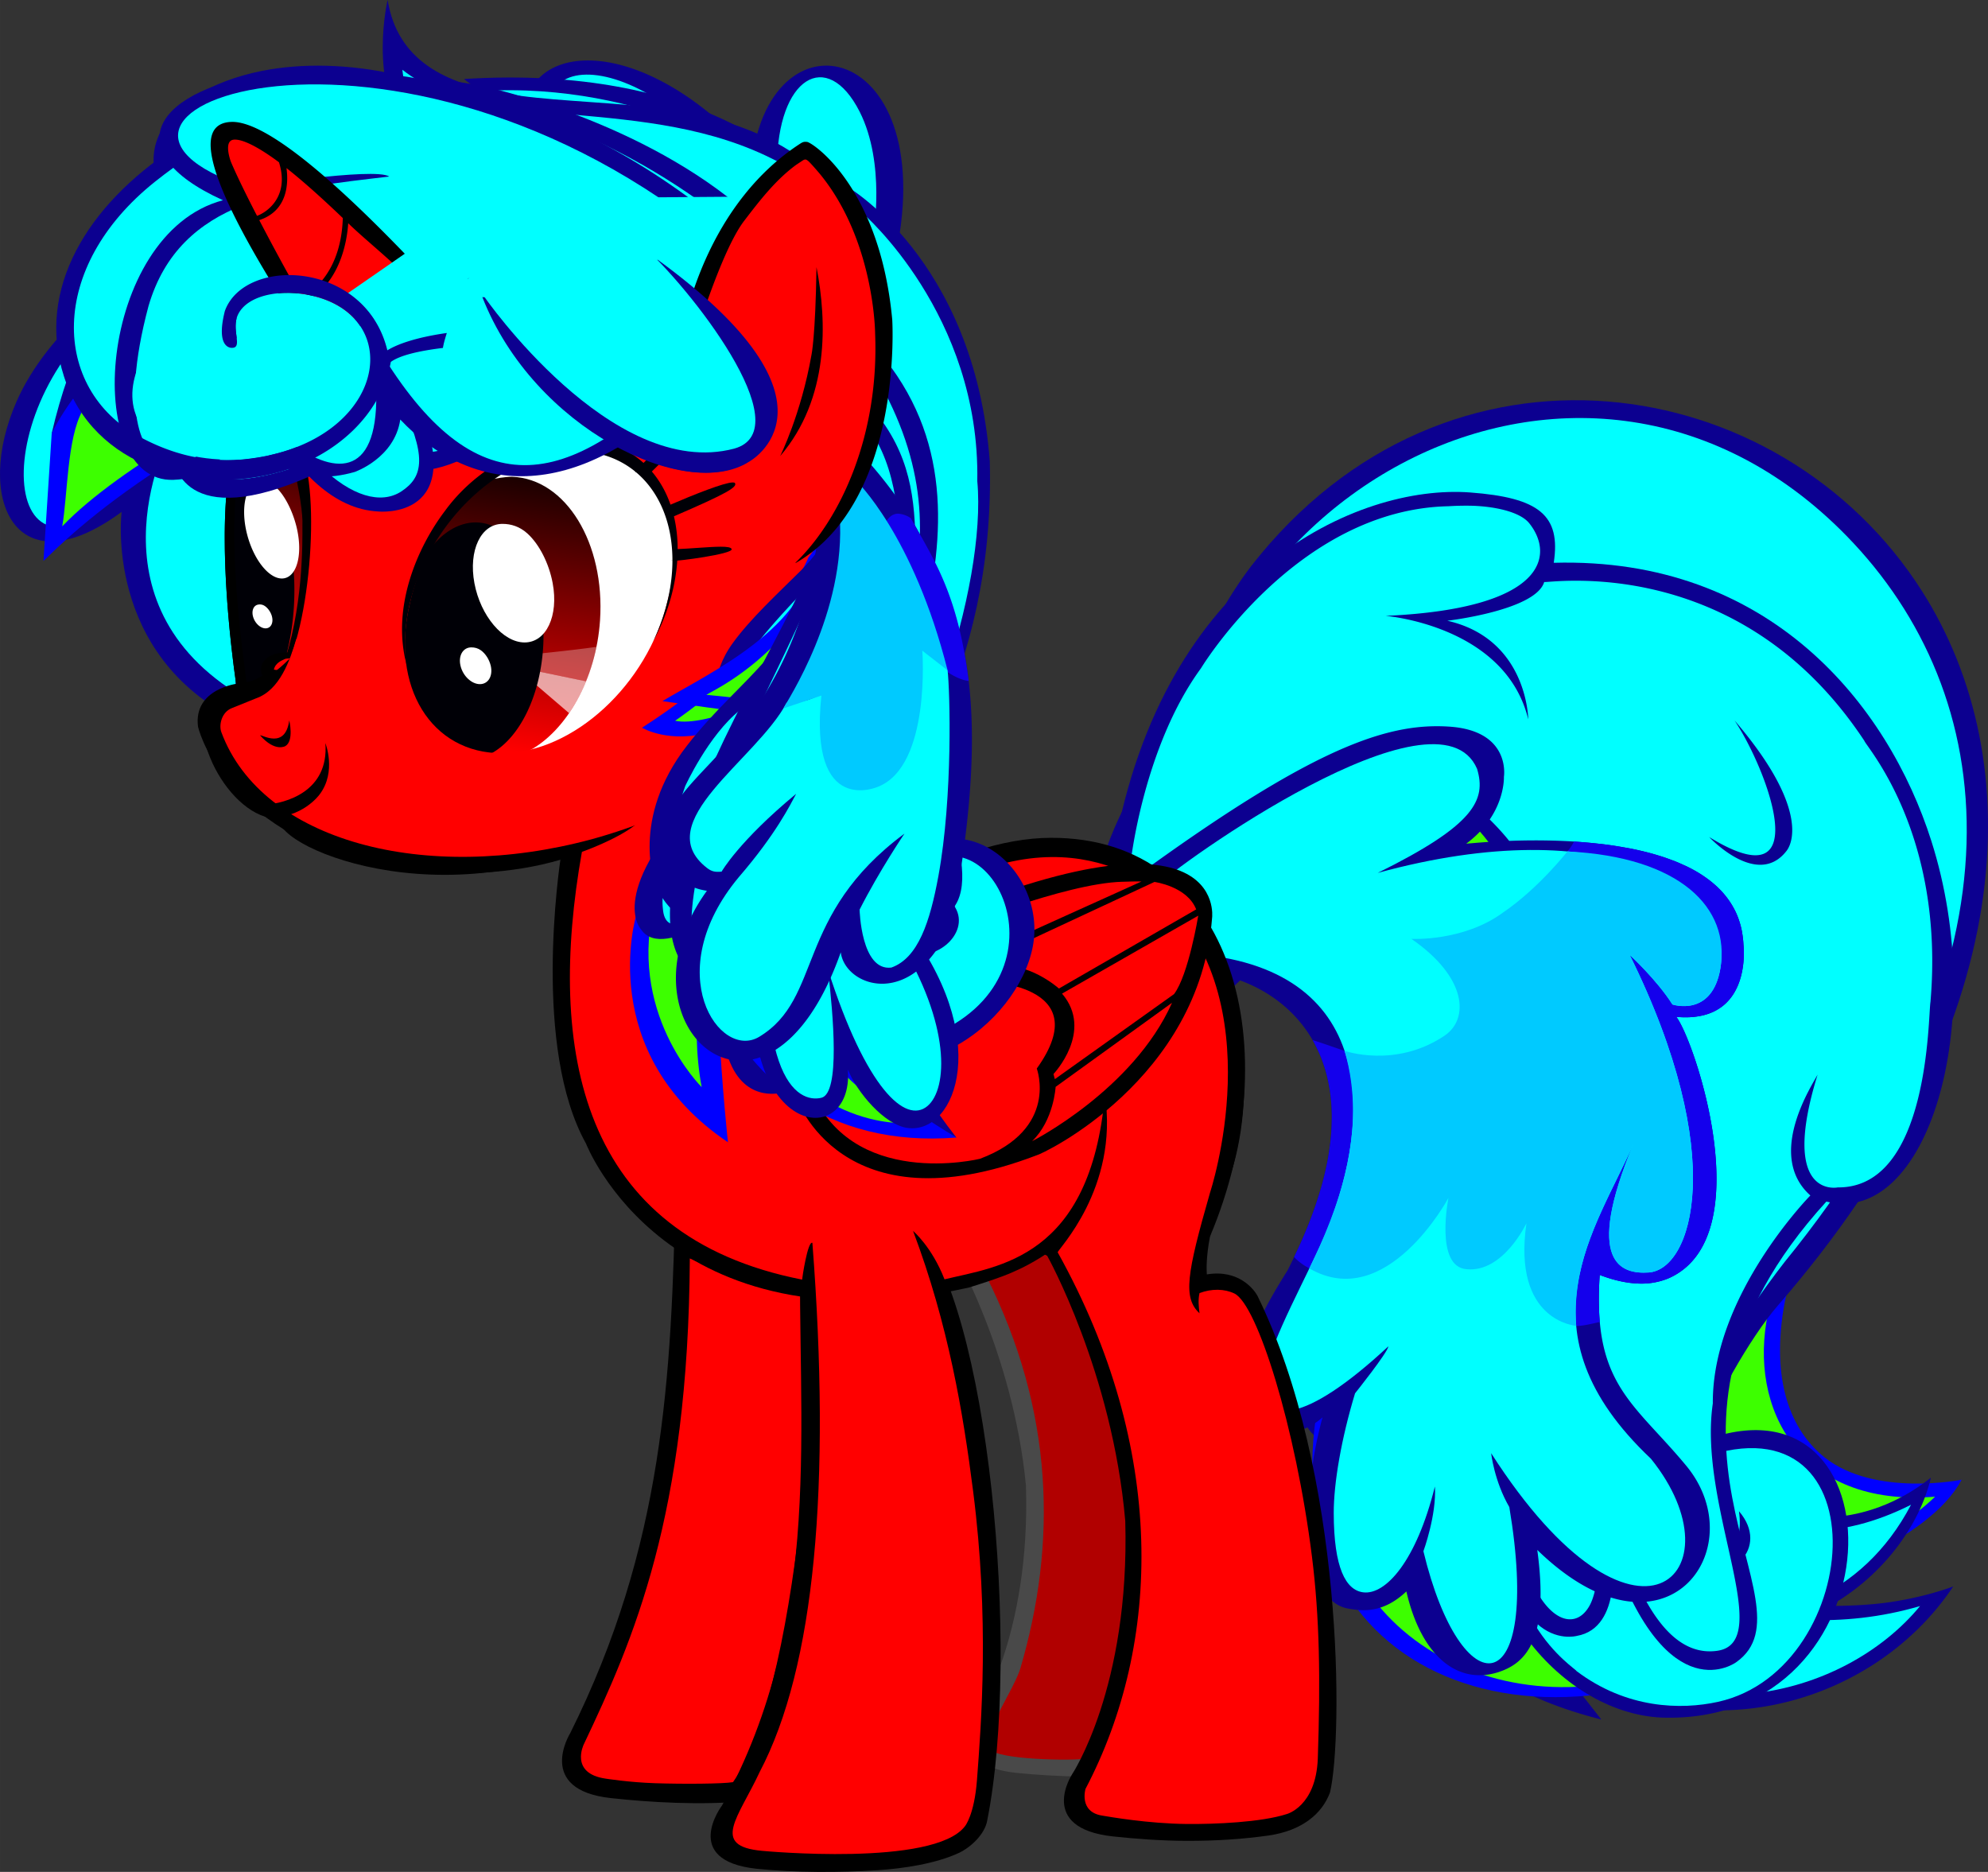<svg xmlns="http://www.w3.org/2000/svg" xmlns:xlink="http://www.w3.org/1999/xlink" xml:space="preserve" id="svg1" width="821.524" height="773.507" version="1.1" viewBox="0 0 217.361 204.657">
  <rect x="0" y="0" width="217.361" height="204.657" fill="#333333" stroke="none"/>
  <defs id="defs1">
    <linearGradient id="linearGradient27">
      <stop id="stop27" offset="0" stop-color="#ff0000" stop-opacity="1"/>
      <stop id="stop28" offset="1" stop-color="#000000" stop-opacity="1"/>
    </linearGradient>
    <linearGradient id="linearGradient24">
      <stop id="stop24" offset="0" stop-color="#ff0000" stop-opacity="1"/>
      <stop id="stop25" offset="1" stop-color="#000000" stop-opacity="1"/>
    </linearGradient>
    <linearGradient xlink:href="#linearGradient24" id="linearGradient25" x1="53.251" x2="58.121" y1="78.953" y2="46.079" gradientTransform="matrix(1 0 0 1 .455 2.892)" gradientUnits="userSpaceOnUse"/>
    <linearGradient xlink:href="#linearGradient27" id="linearGradient28" x1="27.503" x2="37.619" y1="71.1" y2="41.4" gradientTransform="matrix(1.067 0 0 1 -1.303 2.772)" gradientUnits="userSpaceOnUse"/>
  </defs>
  <path id="mane1-tail-upper-outline" fill="#0c0090" fill-opacity="1" stroke-width=".087" d="m128.5 98.906.4 2.116a73.392 73.392 0 0 0-2.27 2.898l8.347 3.861s5.48-5.979 12.705-3.612c29.703 16.267-20.823 71.606 27.402 83.829l-5.884-7.513c15.27 11.831 35.434 6.374 44.359-7.04 0 0-2.804 1.11-6.888 1.716-3.147.466-7.067.499-10.973.312-3.444-.165-6.904-.836-9.823-2.252 0 0 4.963-71.786-10.132-85.336 15.594 5.939 27.2 19.865 29.57 22.865.293.372.445.576.445.576-4.348-56.11-66.703-60.13-77.257-12.42zm33.286-13.718a36.05 36.05 0 0 1 6.93.675c-1.561.303-3.254 1.03-5.091 2.239 0 0-3.544-2.12-9.203-2.076a33.577 33.577 0 0 1 7.364-.838z" display="inline" style="-inkscape-stroke:none"/>
  <path id="mane1-tail-upper-fill" fill="#00ffff" fill-opacity="1" stroke-width=".087" d="M130.102 98.82c.809-.802.897-.085 1.188.245-.7.904-1.388 1.843-2.043 2.864l4.858 4.172s5.48-5.48 13.079-3.8c33.279 13.434-13.706 67.885 22.684 82.337 0 0-7.715-10.98-7.84-14.343 0 0 1.169 2.62 5.39 6.427 15.588 14.047 34.274 8.873 42.515-1.13-17.264 5.073-33.149-3.74-33.588-6.655 0 0 9.202-75.479-.39-80.586 0 0-6.524-2.432-15.126-2.601 10.937-.992 20.532 2.512 27.828 6.904 8.456 5.69 15.062 13.676 15.062 13.676-10.298-55.242-66.8-46.83-73.617-7.51z" display="inline" style="-inkscape-stroke:none"/>
  <path id="mane1-tail-lower-outline" fill="#0000ff" fill-opacity="1" stroke-width=".087" d="M130.305 105.075s-.512 3.023 1.773.187C142.3 92.57 151.31 87.06 160.545 89.245c13.27 4.195 19.367 17.82 18.592 30.564-2.315 22.457-19.055 59.924 16.588 53.42 1.703-.204 15.138-4.602 18.75-11.452 0 0-9.498 1.933-14.995-2.45-3.264-2.602-5.873-7.627-4.471-16.24.974-6.356 8.467-22.76-.11-41.45-1.882-4.105-5.477-8.707-9.734-11.61-1.931-2.272-33.197-24.046-54.86 15.048z" display="inline" style="-inkscape-stroke:none"/>
  <path id="mane1-tail-lower-fill" fill="#3dff00" fill-opacity="1" stroke-width=".087" d="M139.878 94.502c17.88-13.74 29.655-2.091 29.655-2.091.53.528 11.388 8.565 11.3 26.532.498 7.967-6.138 25.818-5.939 38.773.358 23.46 27.789 14.594 36.683 5.916-14.724 1.202-20.499-9.586-18.26-20.108 2.48-11.652 5.8-20.569 2.843-31.785-3.633-16.194-16.907-30.709-38.05-28.157 0 0-11.186 1.233-18.232 10.92z" display="inline" style="-inkscape-stroke:none"/>
  <path id="mane2-tail-outline" fill="#0c0090" fill-opacity="1" stroke-width=".087" d="M120.854 92.83s12.883-14.7 33.68-10.493c22.319 5.866 29.73 33.666 22.543 35.72 0 0 6.663 6.92 7.455 21.628 0 0 .088 8.895-8.28 10.305 1.85 1.145 3.356 27.19-7.783 29.538 0 0-6.395 1.757-8.954-6.665 0 0-2.86 1.965-4.664 1.128 0 0-6.165-1.146-5.064-15.854 0 0-6.826 1.673-7.707-4.58-2.825-9.912 15.67-22.858 6.128-42.497 0 0-6.342-13.218-18.027-10.316" display="inline" style="-inkscape-stroke:none"/>
  <path id="mane2-tail-fill" fill="#00ffff" fill-opacity="1" stroke-width=".087" d="M147.14 83.525c-4.108-.093-6.94.625-6.994.653-8.844 1.994-16.566 9.218-17.625 9.903l3.177 5.618c19.625-6.56 32.947 16.06 25.075 34.245-.407 1.387-5.302 11.687-5.302 11.687-4.051 13.3 4.536 10.48 4.536 10.48 2.606-23.108 18.802-13.827 2.334.838-.204.217-1.666 19.953 7.002 14.267-.528-1.32-.53-6.738-.53-6.738.31-13.916 4.713-13.21 4.713-13.21 6.46.511 2.083 18.97-1.777 20.092.062 2.802 3.807 5.986 3.9 6.05 6.54 3.673 8.563-10.495 8.563-10.495 1.65-6.228-.093-16.815-.093-16.815-4.65-.21-9.224-10.013-3.11-10.145 3.413.066 5.072 8.183 5.072 8.183 7.442-.717 5.73-11.709 5.73-11.709.249-6.228-6.664-17.313-6.664-17.313-5.025 4.07-16.407-6.149-10.588-9.093 4.765-1.837 11.553 6.82 11.553 6.82 3.466-4.547-.355-13.313-4.336-19.268-2.673-3.997-5.66-6.485-5.66-6.485-6.305-5.99-13.695-7.448-18.976-7.566zm18.889 28.091a1.14 1.14 0 0 0-.692.183c-.037 1.052 2.554 7.597 8.75 6.32 0-.45-5.497-6.436-8.058-6.502zm4.28 29.919s.902 5.109 3.038 6.056c0 0-1.8-5.425-3.038-6.056zm-13.846 3.24c-3.768 3.27-3.706 8.938-3.706 8.938 5.855-6.166 3.706-8.938 3.706-8.938zm6.904 8.923c-1.025.08-2.604 5.18-1.844 15.603.088-.264 3.148-3.37 2.62-13.41-.06-1.487-.375-2.224-.776-2.193z" display="inline" opacity="1" style="mix-blend-mode:normal;-inkscape-stroke:none"/>
  <path id="mane3-tail-upper-outline" fill="#0c0090" fill-opacity="1" stroke-width=".087" d="M120.847 93.174s4.583-15.435 21.234-26.005c43.45-24.772 81.456 18.027 61.498 57.003-5.145 11.973-27.354 35.426-7.616 41.413 0 0 7.483 2.051 15.154-4.03-2.345 10.112-16.202 23.916-40.13 14.125 0 0-40.74-14.312-7.672-51.168-4.116-35.921-13.844-62.02-38.446-26.754" display="inline" style="-inkscape-stroke:none"/>
  <path id="mane6-outline" fill="#0c0090" fill-opacity="1" stroke-width=".087" d="m28.499 41.47-2.4 37.35C11.293 71.595 13.3 55.965 13.3 55.965 1.716 64.516-2.888 54.58 1.831 43.846c3.215-7.313 11.911-15.296 21.164-16.877-11.545-8.892-5.417-17.006 5.646-19.217 8.785-1.755 20.779.52 28.814 6.878-1.804-10.007 11.84-12.147 24.854 2.292 2.59-17.014 22.164-11.444 14.806 14.277l-9.871 13.044z" display="inline" style="-inkscape-stroke:none"/>
  <path id="mane6-fill" fill="#00ffff" fill-opacity="1" stroke-width=".265" d="M95.489 25.613s1.37-7.727-1.496-13.398c-3.57-7.038-9.016-3.744-9.036 5.982l-2.68 3.24C70.937 4.452 54.182 4.142 61.898 18.323c-10.112-4.962-17.84-8.444-23.88-8.906C21.358 8.14 12.29 16.79 26.75 26.112c2.493 0 7.603.311 10.844 1.496 0 0-19.257-.998-28.106 8.6-12.098 12.77-7.796 34.276 9.165 11.238 0 0-9.495 17.684 7.074 28.26l1.351-37.857 17.157-2.772 30.142 5.993z" display="inline"/>
  <path id="mane3-tail-upper-fill" fill="#00ffff" fill-opacity="1" stroke-width=".087" d="M121.515 94.954c12.123-36.836 63.94-46.889 80.974-11.558 9.395 18.782 3.545 35.337-6.301 50.344-1.31 2.9-6.17 9.047-8.695 15.688-5.416 13.025 5.724 23 21.453 15.088-10.74 20.487-38.952 11.907-44.708 5.462-19.543-13.97 2.902-46.631.833-66.223-1.546-14.64-13.2-20.589-39.641-6.09" display="inline" style="-inkscape-stroke:none"/>
  <path id="mane3-tail-lower-outline" fill="#0000ff" fill-opacity="1" stroke-width=".087" d="M187.857 181.565s-22.16-1.786-26.326-19.25c-5.118-15.156 15.456-40.775 12.01-67.811-1.697-19.163-32.33-38.705-56.745 9.429l1.367 1.604s9.528-8.717 19.87-11.565c4.459-1.228 8.238-1.72 12.202.053 15.793 7.508.243 36.608-2.926 48.844-13.894 33.713 12.444 51.055 40.548 38.696z" display="inline" style="-inkscape-stroke:none"/>
  <path id="mane3-tail-lower-fill" fill="#3dff00" fill-opacity="1" stroke-width=".087" d="M122.05 96.721c8.108-13.424 23.04-26.93 38.387-18.805 9.165 5.046 11.311 13.086 11.75 23.36-1.745 32.897-28.216 59.91.015 76.293 2.869 1.665 6.303 3.22 10.384 4.66-19.553 7.617-40.815-4.987-36.53-27.362 3.774-20.226 17.378-42.98 11.977-55.203-.45-1.145-8.152-19.082-39.952 3.704" display="inline" style="-inkscape-stroke:none"/>
  <path id="mane4-tail-outline" fill="#0c0090" fill-opacity="1" stroke-width=".087" d="M125.27 96.044s.793-19.976 11.51-34.131c21.435-27.464 57.975-21.5 73.369 2.72 11.76 18.504 10.88 47.433-15.773 78.113-3.022 3.478-7.25 10.965-8.43 14.879 22.387-8.794 21.955 31.043-4.272 30.16-11.265-.495-22.673-14.19-18.271-28.196 0 0-12.584-12.926 3.412-34.534 0 0-16.34 6.95-19.127-7.28-.904-19.163 23.85-23.067 22.429-5.525 7.943-11.69 5.083-28.18-3.07-34.849-10.635-7.766-30.966-4.928-34.682 27.144" display="inline" style="-inkscape-stroke:none"/>
  <path id="mane4-tail-fill" fill="#00ffff" fill-opacity="1" stroke-width=".087" d="M128.18 96.64c-2.307-41.821 44.486-67.99 73.726-38.04 16.882 17.294 20.334 46.06-6.786 79.38 0 0-21.517 27.239-10.934 33.324 5.11 2.218 9.378-2.115 5.948-6.079 1.157 8.103-9.204 8.33-5.004-5.494 20.854-8.308 18.91 22.755 2.717 26.332-4.05.894-10.007.766-15.481-3.368 0-.265-9.79-6.02-6.946-21.498 0 0 7.475 4.564 14.023-3.108 9.928-12.873-9.175-20.844-9.922-6.284 0 0 3.382-6.35 6.358-5.424 0 0 1.95.373 3.073 2.078.827 1.256 1.417 3.283.028 6.322 0 0-6.35 11.642-14.42 1.919-8.75-11.657.274-25.68 6.913-35.355-29.52 17.169-24.542-25.705-7.505-18.204 4.136 1.821 4.047 6.848 2.808 12.813-2.25 2.182-7.97-1.422-2.877-5.16-6.91.788-5.08 7.183.196 6.818 2.813-.195 6.772-1.623 10.54-8.367 16.429-38.723-37.944-56.48-44.856-4.84" display="inline" style="-inkscape-stroke:none"/>
  <path id="mane5-tail-outline" fill="#0c0090" fill-opacity="1" stroke-width=".087" d="M121.788 92.98c5.374-30.533 26.657-40.058 38.947-39.139 7.558.565 9.942 2.498 9.146 7.69 23.608-.66 36.546 15.524 41.278 30.388 6.38 20.046-.528 42.224-11.472 39.45-23.392 25.669-.76 43.925-9.846 50.354 0 0-7.48 5.61-13.586-11.965 0 0 1.246 8.226-3.864 9.099 0 0-8.974 2.492-8.35-18.696-7.59 7.34-13.763-8.615-4.65-20.984-7.642-6.024-2.175-9.945 2.115-17.542 9.877-17.492 4.357-31.763-7.55-35.893-7.5-2.601-16.565.25-22.82 15.714" display="inline" style="-inkscape-stroke:none"/>
  <path id="mane5-tail-fill" fill="#00ffff" fill-opacity="1" stroke-width=".087" d="M160.637 55.289a30.91 30.91 0 0 0-2.27.058c-16.568.353-27.056 17.715-27.056 17.715-6.257 8.55-7.668 21.064-7.668 21.064l5.652 5.62c16.965-32.606 35.77-7.735 35.77-7.735 7.563 10.877-.65 27.456-.65 27.456-3.46 6.832-6.554 10.667-6.87 13.287-.705 5.868 9.895 10.405 14.88-7.737-.926-2.777.88-8.55.88-8.55-.02 8.281 1.31 12.023 6.216 11 4.426-.924 5.392-5.626 2.093-21.15 10.71 28.764-7.018 22.921-8.12 20.971-3.552 13.399-12.694 12.806-12.694 12.806-11.122 16.903 2.399 30.392 5.235 9.847-3.213 23.24 5.024 30.684 7.788 25.558 1.293-2.4 1.35-9.054.963-15.213 1.287 3.06 4.352 21.41 12.964 20.198 6.46-.91-2.125-15.835-.475-27.044-.088-11.81 10.665-22.739 10.665-22.739-4.936-4.407.264-12.162.793-13.22-4.23 13.66 2.203 12.339 2.203 12.339 10.047.088 9.87-18.772 10.135-20.27 1.586-18.42-7.05-27.94-7.227-28.556-13.75-20.8-34.724-17.186-35.005-17.366-.935 3.116-10.594 4.238-10.594 4.238 8.787 1.994 8.849 10.781 8.849 10.781-2.493-10.282-15.6-11.313-15.6-11.313 17.717-.794 18.434-6.737 15.704-10.132-1.048-1.304-4.016-1.884-6.561-1.913zm29.017 23.483c7.578 8.831 6.61 13.064 5.67 14.27-3.201 4.118-8.444-1.526-8.444-1.526 11.773 7.247 6.455-7.208 2.774-12.744z" display="inline" style="-inkscape-stroke:none"/>
  <path id="mane6-tail-outline" fill="#0c0090" fill-opacity="1" d="M157.144 79.398c-6.263-.01-14.154 2.922-31.206 15.176l.047 12.721c3.722-2.37 13.268-.952 17.53 6.417.151.261.29.534.428.81.044.09.09.178.132.269.126.267.246.54.358.822.04.097.075.197.112.295.356.948.632 1.972.816 3.076l.045.258c.05.336.087.683.12 1.033.048.495.077.992.087 1.49.002.108 0 .22 0 .33 0 1.356-.113 2.71-.335 4.048-.017.106-.03.21-.05.317a30.762 30.762 0 0 1-.375 1.814c-.11.473-.23.943-.36 1.411-.033.114-.07.232-.104.347a44.13 44.13 0 0 1-1.806 4.997c-.077.18-.15.36-.231.542a56.637 56.637 0 0 1-.736 1.597c-.042.09-.079.178-.122.268.428.444.92.823 1.459 1.123l.009.005c-.495-.372-1.028-.692-1.469-1.128.042-.084.077-.166.115-.25-.272.57-.537 1.138-.843 1.727-9.672 15.283-3.956 17.979.386 17.645 1.956-.15 3.45-1.602 3.45-1.602-2.513 9.21-2.205 19.975 2.752 20.9 1.595.3 3.85.557 6.415-1.864 1.644 7.134 5.642 10.237 10.033 8.832 3.13-1.002 5.59-3.71 4.28-13.368 13.964 13.557 23.764-.179 16.283-9.21-4.796-5.79-8.774-8.12-9.448-15.717a26.35 26.35 0 0 1-.095-1.895 37.048 37.048 0 0 1 .088-3.242c.42.161.828.3 1.222.417 1.197.357 2.27.518 3.234.53a7.708 7.708 0 0 0 2.348-.324c.306-.093.6-.198.874-.325 9.883-4.598 2.68-25.997.694-28.513h.016c.515.046.994.056 1.44.034h.027c.416-.02.83-.072 1.238-.157l.023-.005c.38-.08.73-.189 1.05-.32l.02-.008c.32-.13.611-.286.877-.459l.016-.01a5.08 5.08 0 0 0 .72-.57l.006-.007c2.418-2.313 1.91-6.402 1.91-6.402a10.06 10.06 0 0 0-.13-1.217c-.007-.054-.014-.11-.024-.164a9.031 9.031 0 0 0-.715-2.23l-.071-.138a8.84 8.84 0 0 0-1.206-1.804l-.083-.099a10.093 10.093 0 0 0-.87-.867 11.62 11.62 0 0 0-.818-.664c-.05-.036-.1-.07-.15-.107-.3-.214-.607-.417-.923-.606-.39-.233-.797-.45-1.217-.656-.098-.047-.2-.088-.3-.134a19.432 19.432 0 0 0-1.013-.44c-.13-.05-.265-.098-.397-.147a24.178 24.178 0 0 0-1.003-.352c-.132-.042-.265-.082-.398-.123a27.95 27.95 0 0 0-1.442-.4 33.07 33.07 0 0 0-1.262-.286c-.064-.013-.128-.029-.192-.04-.274-.057-.55-.102-.827-.15-.7-.126-1.405-.237-2.112-.327-.25-.032-.5-.057-.75-.085a52.904 52.904 0 0 0-1.81-.17c-.261-.02-.525-.043-.784-.06h-.022c-6.325-.395-11.83.269-11.79.229 4.304-3.18 4.118-7.298 4.118-7.298s.83-5.079-6.054-5.5c-.41-.026-.822-.039-1.234-.04zm3.102 30.745c-.126.616-.14.89-.425 1.459.284-.569.3-.843.425-1.459zm-2.296 3.522c-.39.275-.604.443-1.018.675.414-.232.629-.4 1.018-.675zm-1.49.911zm10.4 25.402a10.297 10.297 0 0 1-.001 0zm3.398 3.43c.152.144.298.295.457.432.244.218.494.428.743.64-.249-.212-.5-.422-.744-.64-.158-.138-.304-.288-.456-.432z" display="inline" style="-inkscape-stroke:none"/>
  <path id="mane6-tail-outline-2" fill="#1400ec" fill-opacity="1" stroke-width=".087" d="M172.105 92.006a5.72 5.72 0 0 1-.793 1.153c-.37.396-.771.761-1.184 1.115-.34.288-.685.57-1.003.884-.272.282-.552.558-.827.838-.385.39-.763.786-1.147 1.177-.422.45-.816.925-1.157 1.442-.692.986-1.354 1.99-2.018 2.996-.902 1.332-1.813 2.66-2.86 3.886-.419.513-.856 1.02-1.206 1.583.05.208.105.415.148.625.055.263.108.527.143.794.1.769.067.87.045 1.644-.126.616-.14.89-.425 1.459a4.25 4.25 0 0 1-.383.598c-.415.567-.938 1.033-1.488 1.465-.39.275-.604.443-1.018.675a6.822 6.822 0 0 1-.472.236c-.456.211-.93.383-1.412.526-.146.04-.292.083-.44.118a8.103 8.103 0 0 1-1.725.195 56.077 56.077 0 0 1-1.88-.014 18.203 18.203 0 0 1-1.699-.102 28.347 28.347 0 0 1-1.798-.314c-.178.05-1.28-.368-1.927-.583-.878-.313-2.064-.69-2.064-.69.151.261.29.534.428.81.044.089.089.178.132.269.126.267.246.54.358.822.04.097.075.197.112.295.356.948.632 1.972.816 3.076.014.086.031.17.045.258.05.336.087.683.12 1.033a19.64 19.64 0 0 1 .087 1.489c.002.109 0 .221 0 .331a24.766 24.766 0 0 1-.335 4.048c-.017.106-.031.21-.05.317a30.764 30.764 0 0 1-.375 1.814 34.5 34.5 0 0 1-.36 1.411c-.033.114-.07.232-.104.347a44.129 44.129 0 0 1-1.806 4.997c-.077.18-.15.36-.231.542a56.628 56.628 0 0 1-.728 1.58c-.046.097-.084.189-.13.285a6.255 6.255 0 0 0 1.458 1.123c.656.382 1.373.619 2.102.817 1.087.268 2.205.35 3.32.403 1.235.049 2.47-.007 3.698-.14 1.117-.123 2.216-.358 3.3-.646 1.027-.277 2.03-.629 3.048-.937.85-.245 1.717-.478 2.607-.509.2-.007.402.005.603.008.924.057 1.841.271 2.676.678.153.075.3.162.45.243.735.436 1.418.955 2.086 1.488.377.294.742.604 1.074.947.286.332.574.663.864.991.341.358.675.722 1.02 1.075.294.3.598.589.915.863.244.218.494.428.743.64.149.124.285.267.449.37.203.1.428.108.65.115.636-.036 1.26-.187 1.88-.323l.479-.113a26.334 26.334 0 0 1-.095-1.895 28.655 28.655 0 0 1 .005-1.467c.014-.568.038-1.152.083-1.775.42.161.828.3 1.222.417 1.197.357 2.27.518 3.234.529a7.711 7.711 0 0 0 2.348-.323c.306-.093.6-.198.874-.325 9.883-4.598 2.68-25.997.694-28.513h.016c.515.046.994.056 1.44.034h.027a7.941 7.941 0 0 0 1.238-.157l.023-.005c.38-.081.729-.189 1.05-.32l.02-.008c.32-.131.611-.286.877-.459l.016-.01a5.08 5.08 0 0 0 .72-.571l.006-.006c2.418-2.313 1.91-6.403 1.91-6.403a10.055 10.055 0 0 0-.13-1.217c-.008-.054-.015-.11-.025-.163a9.031 9.031 0 0 0-.715-2.23l-.071-.139a8.84 8.84 0 0 0-1.206-1.804l-.082-.098a10.092 10.092 0 0 0-.87-.868c-.26-.231-.533-.453-.819-.664-.05-.036-.1-.07-.15-.107a13.515 13.515 0 0 0-.922-.606c-.39-.233-.797-.45-1.217-.655-.098-.047-.201-.088-.3-.134a19.433 19.433 0 0 0-1.014-.44c-.13-.05-.264-.098-.396-.147a24.18 24.18 0 0 0-1.003-.352c-.132-.042-.265-.082-.398-.123a27.95 27.95 0 0 0-1.443-.4 33.07 33.07 0 0 0-1.262-.287c-.064-.013-.127-.028-.191-.04-.274-.056-.551-.102-.828-.15-.7-.126-1.405-.236-2.112-.326-.25-.032-.499-.058-.749-.086a52.902 52.902 0 0 0-1.81-.17c-.262-.02-.526-.043-.785-.06z" display="inline" style="-inkscape-stroke:none"/>
  <path id="mane6-tail-fill-1" fill="#00ffff" fill-opacity="1" stroke-width=".087" d="M126.261 97.036c2.354-2.46 30.978-22.897 35.239-12.973 1.015 3.405-.275 6.14-10.864 11.373 25.08-6.865 38.946 1.616 37.47 10.415-.91 5.42-5.246 3.97-5.246 3.97-1.72-2.712-4.677-5.426-4.677-5.426 10.888 22.011 6.814 34.416 2.072 34.727-2.973.195-7.093-.972-1.672-14.04-4.05 9.331-12.857 20.441 1.918 34.396 10.054 12.435-1.588 24.143-17.463-.596 0 0 .331 3.043 1.985 5.887 3.649 21.77-5.261 22.011-9.393 4.829 0 0 1.455-3.969 1.257-7.078-2.026 8.153-5.384 11.883-7.842 11.57-1.891-.24-3.212-2.645-3.219-8.674-.004-3.267.827-8.116 2.33-13.082 0 0 3.554-4.44 3.647-5.142-9.371 8.72-13.563 8.31-13.59 4.381-.024-3.407 3.338-9.395 6.035-15.178 5.143-11.028 7.546-28.511-10.592-31.719" display="inline" style="-inkscape-stroke:none"/>
  <path id="mane6-tail-fill-2" fill="#00caff" fill-opacity="1" stroke-width=".087" d="M171.377 93.087s-3.166 4.055-7.069 6.7c-4.332 3.176-9.992 2.86-9.992 2.86 6.137 4.233 6.307 8.784 3.623 10.585-5.393 3.619-10.93 1.653-10.93 1.653 2.594 8.838-.78 17.484-3.85 23.79 8.453 4.914 15.208-7.705 15.208-7.705s-1.52 7.529 1.986 7.793c4.002.397 6.541-5.021 6.541-5.021-1.554 10.749 5.442 11.212 5.442 11.212-.574-7.772 3.652-13.915 6.244-19.886-5.421 13.069-1.298 14.25 1.675 14.054 4.742-.31 8.816-12.716-2.072-34.726 0 0 2.957 2.713 4.677 5.425 0 0 4.336 1.45 5.245-3.97 1.108-6.599-4.425-12.169-16.728-12.764z" display="inline" style="-inkscape-stroke:none"/>
  <path id="leg-fr-outline" fill="#000000" d="m73.853 129.881 13.513 4.75c6.883 5.85 10.659 40.627 4.423 57.514-2.17 5.88-16.662 5.35-24.982 4.445-8.32-.904-4.465-7.096-4.465-7.096 10.18-20.42 11.104-38.763 11.51-59.613z" display="inline"/>
  <path id="leg-br-outline" fill="#494949" d="M104.138 136.558c-14.3-17.095-3.961-31.491-3.961-31.491 3.935-6.127 10.452-5 10.452-5 13.45 2.39 15.53 24.57 13.044 29.696-2.487 5.127-2.08 8.626-2.08 8.626 3.515-.516 5.516 2.075 5.516 2.075 9.497 17.415 10.4 43.618 8.23 48.907-2.17 5.29-15.736 5.29-24.056 4.475-8.32-.814-4.432-6.266-4.432-6.266s5.836-8.76 5.324-25.16c-1.407-14.614-8.037-25.862-8.037-25.862z" display="inline"/>
  <path id="leg-fr-fill" fill="#ff0000" fill-opacity="1" stroke-width=".088" d="M88.95 141.925c-2.627-.55-10.155-2.779-13.527-4.341-.154 28.111-6.19 41.74-11.592 53.124 0 0-1.583 3.18 2.384 3.75 0 0 2.562.41 5.436.503 3.087.1 7.37.073 8.494-.117 7.972-11.265 9.29-52.816 8.804-52.92z" display="inline" style="-inkscape-stroke:none"/>
  <path id="leg-br-fill" fill="#b10000" fill-opacity="1" stroke-width=".084" d="M113.943 136.857c-2.245.91-3.695 1.676-6.14 2.598 7.476 14.85 7.77 29.314 3.76 42.946-.438 1.487-2.112 4.18-2.71 5.618 0 0-.363.823-.361 3.41 1.492 1.056 10.064 1.081 10.183.802 4.258-9.93 4.825-17.798 5.037-22.776.296-8.185-3.018-18.37-4.972-23.418l-2.41-5.7c-.446-1.24-1.859-3.525-1.859-3.525z" display="inline" style="-inkscape-stroke:none"/>
  <path id="leg-fl-outline" d="m100.09 134.018-12.588.872c-.408 20.85 2.768 41.816-8.558 62.502 0 0-4.56 6.015 3.76 6.92 4.227.436 9.124.422 13.19.164 2.875-.181 6.388-.716 8.896-1.871 1.51-.699 2.903-2.193 3.14-3.522 3.713-18.547.158-56.583-7.84-65.065z" style="-inkscape-stroke:none"/>
  <path id="leg-bl-outline" fill="#000000" fill-opacity="1" stroke-width=".087" d="M114.498 137.297c-26.451-13.598-11.124-42.96-11.124-42.96 13.656-6.24 22.78 1.794 22.78 1.794 12.842 11.033 10.366 27.916 7.879 33.614-2.487 5.698-2.08 9.586-2.08 9.586 3.515-.573 5.148 1.662 5.516 2.307 9.496 19.353 9.372 48.325 7.95 54.33-.861 2.332-3.07 4.2-6.766 4.717-2.766.386-5.623.581-8.85.577-2.78-.002-5.791-.231-8.113-.484-8.321-.904-4.48-6.776-4.48-6.776s6.335-9.487 5.823-27.712c-1.407-16.244-8.535-28.993-8.535-28.993z" display="inline" style="-inkscape-stroke:none"/>
  <path id="body-outline" fill="#000000" fill-opacity="1" stroke-width=".087" d="M62.326 24.616C54 24.501 47.154 26.65 47.154 26.65c-22.49 8.93-22.291 26.26-22.291 26.26-1.025 9.162.992 22.094.992 22.094 2.244 10.153 12.562 24.936 35.502 18.347-.255 1.786-3.124 21.193 2.713 31.675 0 0 8.876 23.02 41.829 15.752 0 0 3.63-1.098 5.085-1.81 2.017-.86 4.005-2.281 4.005-2.281l17.314-1.516c8.524-20.157 2.87-43.673-17.452-43.573-5.05.025-11.54 1.97-17.042 5.968-1.193.867-3.37 2.122-5.23 2.499 0 0-.624-5.253-1.253-18.184 0 0-.052-16.454.765-23.964 2.548-12.58-5.713-21.74-5.713-21.74-5.92-9.063-15.726-11.444-24.052-11.56z" display="inline" style="-inkscape-stroke:none"/>
  <path id="eye-white" fill="#ffffff" fill-opacity="1" stroke-width=".087" d="M29.037 43.62C17.972 65.407 37.217 75.526 47.6 84.663c1.29.46 3.426 1.316 4.958 1.684 1.023.245 2.048.49 3.087.654.556.086 1.122.083 1.684.093 3.226.059 6.512.067 9.354-1.683 3.528-2.17 6.488-6.078 8.139-9.823 1.17-2.653 1.998-5.507 2.993-8.231.285-.779.55-1.565.842-2.34.44-1.162 1.072-2.535 1.403-3.74.56-2.035.754-4.183.936-6.269.146-1.68.47-3.495 0-5.145-.436-1.524-1.354-2.765-1.965-4.21-.353-.834-.51-1.897-1.122-2.617-1.535-1.808-3.122-2.282-5.426-2.714-.836-.157-1.677-.31-2.526-.374-4.437-.335-9.396 1.334-13.657 2.432-.967.25-1.926.53-2.9.748-3.211.72-6.481 1.168-9.73 1.684-2.3.365-9.052 2.722-10.603.84 2.46-2.836 9.22-3.664-3.642-3.259" display="inline" style="-inkscape-stroke:none"/>
  <path id="eye-r-iris" fill="url(#linearGradient28)" fill-opacity="1" stroke-width=".088" d="M28.365 47.535c-.4-.016-1.237-.035-1.616.095-.252 1.02-.534 2.034-.75 3.065-.188.889-.5 1.815-.626 2.714-.22 1.625.405 3.307.365 4.947-.04 1.574-.008 3.15.098 4.72 0 .653.016 1.305.049 1.956.1 1.914.32 3.82.659 5.707.12.663.255 1.325.406 1.983.242 1.055.527 2.1.854 3.13.175-.008.348-.039.515-.09 1.113-.537 2.178-1.678 3.09-3.313a12.2 12.2 0 0 0 .6-1.346c.21-.56.395-1.16.556-1.793.59-2.323.858-5.088.846-7.96a45.82 45.82 0 0 0-.122-3.16 48.54 48.54 0 0 0-.57-4.692 34.334 34.334 0 0 0-.704-3.25c-.984-1.705-2.331-2.64-3.65-2.715z" display="inline" style="-inkscape-stroke:none"/>
  <path id="eye-r-pupil" fill="#000006" fill-opacity="1" stroke-width=".089" d="M27.23 52.94c-.475-.02-.956.1-1.431.353-.015.096-.033.196-.047.294a43.97 43.97 0 0 0-.4 4.9 48.528 48.528 0 0 0 .103 4.723c-.002.277 0 .553.007.83.034 1.372.134 2.741.3 4.103.15 1.244.354 2.48.608 3.707.217 1.035.358 2.062.654 3.078.103.35.328.704.444 1.058.179-.01.356-.04.527-.092 1.022-.48 2.003-1.454 2.868-2.83.244-.71.46-1.466.642-2.257.33-1.462.545-3.023.635-4.604a29.536 29.536 0 0 0 .042-2.19 27.026 27.026 0 0 0-.176-2.656 23.836 23.836 0 0 0-.225-1.504c-.09-.486-.194-.956-.311-1.406a16.044 16.044 0 0 0-.54-1.683 10.85 10.85 0 0 0-.49-1.093 8.833 8.833 0 0 0-.36-.638c-.25-.4-.518-.747-.8-1.037a4.42 4.42 0 0 0-.43-.392 3.718 3.718 0 0 0-.447-.303 2.641 2.641 0 0 0-1.172-.36z" display="inline" style="-inkscape-stroke:none"/>
  <path id="eye-r-highlight" fill="#ffffff" fill-opacity="1" stroke-width=".024" d="M29.682 67.23c.257.716.025 1.368-.52 1.458-.542.09-1.192-.416-1.45-1.13-.257-.715-.025-1.367.519-1.457a.96.96 0 0 1 .654.112c.334.193.64.584.797 1.018zm2.69-9.814c.767 2.912.194 5.51-1.28 5.805-1.475.293-3.292-1.83-4.06-4.742-.767-2.913-.194-5.512 1.28-5.806.58-.115 1.195.004 1.795.535.929.822 1.798 2.438 2.265 4.208z" display="inline"/>
  <path id="eye-r-outline" fill="#000000" fill-opacity="1" stroke-width=".089" d="m30.553 43.572-1.848.374c2.857 2.096 4.493 11.375 4.36 13.449.007 1.8.11 9.402-2.25 15.69l.574.061s2.51-4.664 2.764-16.124v-.041l.003-.068h-.001c.009-.578.087-9.515-3.602-13.34z" display="inline" style="-inkscape-stroke:none"/>
  <path id="eye-r-body-outline" fill-opacity="1" stroke-width=".087" d="M31.353 86.249c.874-.118 1.745-.37 2.57-.642a11.065 11.065 0 0 0 3.7-2.113c.514-.442.98-.912 1.41-1.403-.947-.204-1.891-.413-2.844-.61-.527-.107-1.07-.144-1.59-.28-.916-.238-1.814-.542-2.714-.842-1.164-.388-2.595-.943-3.46-1.87-.261-.28-.84-.93-1.03-1.404-.198-.495-.021-.061-.093-.561-.037-.255-.155-.494-.187-.749-1.002-7.503-3.605-25.88 1.922-32.155l.389-1.226c1.353-3.363 2.407-5.11 3.196-5.784a3.067 3.067 0 0 0-.415-.102c-7.424 8.081-7.344 16.402-7.344 16.402-1.025 9.16.992 22.094.992 22.094.787 3.56 2.566 7.672 5.498 11.244z" display="inline" style="-inkscape-stroke:none"/>
  <path id="eye-l-iris" fill="url(#linearGradient25)" fill-opacity="1" stroke-width=".083" d="M55.999 52.127c-.66-.02-1.942.2-2.585.348-4.49 3.118-7.312 8.02-8.616 13.404-2.198 9.152 2.313 16.615 10.094 16.567 1.01-.013 1.95-.11 2.93-.352 4.09-2.166 7.353-7.82 7.783-14.269.562-8.449-3.74-15.477-9.606-15.698z" display="inline"/>
  <path id="eye-l-iris-highlight-lower" fill="#ffffff" fill-opacity=".642" stroke-width=".083" d="m64.087 74.492-6.54-1.354v-.001l-.546-.174-.298.275 5.52 4.733a18.154 18.154 0 0 0 1.864-3.48z" display="inline"/>
  <path id="eye-l-iris-highlight-upper" fill="#ffffff" fill-opacity=".296" stroke-width=".083" d="M65.212 70.719c-2.474.378-8.165.932-8.436.958.084.067.207.354.307 1.36l7.004 1.454a21.06 21.06 0 0 0 1.125-3.772z" display="inline"/>
  <path id="eye-l-pupil" fill="#000006" fill-opacity="1" stroke-width=".372" d="M53.753 82.352a7.803 12.97 2.595 0 0 5.652-11.948A7.803 12.97 2.595 0 0 52.18 57.12a7.803 12.97 2.595 0 0-5.273 3.037 13.204 17.9 34.416 0 0-2.354 5.813 13.204 17.9 34.416 0 0 9.2 16.381zm0 0a7.803 12.97 2.595 0 0 5.652-11.948A7.803 12.97 2.595 0 0 52.18 57.12a7.803 12.97 2.595 0 0-5.273 3.037 13.204 17.9 34.416 0 0-2.354 5.813 13.204 17.9 34.416 0 0 9.2 16.381z" display="inline"/>
  <path id="eye-l-highlight" fill="#ffffff" fill-opacity="1" stroke-width=".038" d="M53.657 72.788c.258 1.11-.273 2.01-1.186 2.01-.913 0-1.863-.9-2.121-2.01-.26-1.11.272-2.01 1.186-2.01.358 0 .722.088 1.048.324.504.364.916 1.012 1.073 1.686zm6.77-9.03c.67 3.58-.704 6.482-3.067 6.482-2.363 0-4.82-2.901-5.49-6.481-.667-3.58.707-6.483 3.069-6.483.928 0 1.87.282 2.713 1.041 1.304 1.176 2.37 3.266 2.776 5.441z" display="inline"/>
  <path id="body-fill" fill="#ff0000" fill-opacity="1" stroke-width=".087" d="M88.22 17.128c-2.625 1.283-5.694 4.26-7.395 6.48-1.647 2.15-2.481 4.89-3.561 7.104-6.29-3.67-12.9-3.896-15.137-3.853-.51.01-.794.033-.794.033C44.135 26.23 33.7 37.905 33.7 37.905c-1.54 1.426-2.767 3.087-3.755 4.868.456.462.85.98 1.177 1.54.297.5.562 1.02.793 1.555.173.397.333.8.48 1.21.157.441.303.89.436 1.34.217.74.41 1.485.58 2.237.044.195.082.388.117.578 1.48 7.335-.505 23.02-4.596 24.601-.248.09-.51.14-.773.15 0 .002-.003.004-.008.004h-.085c3.38 11.247 13.113 24.265 41.126 14.26.106-.035.21-.062.31-.09-2.08 1.653-5.88 2.978-5.88 2.978-3.83 21.632-.26 41.983 24.079 46.765 0-.14.608-4.257 1.122-4.023 2.048 26.544.279 46.37-5.762 57.851-2.32 4.998-5.428 8.114.281 8.626 0 0 18.8 1.792 22.174-2.706 0 0 1.013-1.232 1.301-5.021.48-6.35 1.367-17.594-.416-31.567-1.093-8.582-2.703-18.23-6.571-28.483 0 0 2.05 1.72 3.44 5.292 5.816-1.415 15.967-2.257 17.535-20.172 1.556 10.27-5.275 17.013-5.157 17.226 11.94 21.463 11.387 42.758 3.037 58.658 0 0-.758 2.532 1.845 2.922.746.125 5.008.875 9.22.913 3.118.03 8.14-.184 10.922-1.079 0 0 3.204-.813 3.412-6.055.297-8.74.196-15.447-.635-22.07-1.79-14.265-6.002-27.596-8.48-28.792-1.092-.527-2.486-.546-3.818-.048-.167.758-.093 1.438 0 2.21-1.817-1.708-1.415-4.25 1.147-13.178 0 0 6.97-20.972-5.383-32.502 0 0-11.156-10.95-28.997 2.505 0 0-1.027.665-2.077 1.11-1.38.646-2.907.793-2.907.793s.188 2.69 1.742 5.261c0 0-3.512-.78-4.006-8.74 0 0-1.34-8.487-1.037-20.694-.021-5.607.503-16.242.587-17.92.158-.805.76-1.455.845-2.224 3.553-5.174 5.644-12.687 5.304-21.152 0 0-.395-10.663-6.382-17.96zm-25.395 31.73C70.599 48.81 75.47 56.7 72.972 65.75c-2.196 9.12-10.277 16.55-18.05 16.598-7.774.049-12.296-7.305-10.1-16.425 1.963-9.119 10.23-17.018 18.003-17.066Z" display="inline" style="-inkscape-stroke:none"/>
  <path id="eye-l-outline" fill="#000006" fill-opacity="1" stroke-width=".088" d="M63.274 47.992a13.643 13.643 0 0 0-1.994.137c-4.465.644-9.445 3.343-12.636 7.737-2.91 3.84-5.888 10.392-4.192 16.814a13.048 17.785 33.143 0 1 .37-6.757 13.048 17.785 33.143 0 1 18.05-16.598 13.048 17.785 33.143 0 1 10.1 16.424 13.048 17.785 33.143 0 1-1.575 4.413c1.168-2.157 2.01-4.488 2.42-6.904 1.47-8.686-3.04-15.216-10.543-15.265z" display="inline"/>
  <path id="muzzle-scrunch-outline" fill="#000000" fill-opacity="1" stroke-width=".087" d="M32.698 71.901c-.116-.02-.59-.288-.754-.423-.11-.09-.085-.497-.085-.497-.12-.011-.246.362-.246.362-2.427-.115-3.48 1.22-2.927 2.546-2.743 1.458-3.472.963-5.321 2.414-3.593 2.818 1.634 13.388 7.17 13.207-.463 3.328 19.878 11.712 38.803.46 0 0-26.96-.556-30.7-12.018-.313-.956-2.178 1.9-2.756 1.089" display="inline" style="-inkscape-stroke:none"/>
  <path id="muzzle-scrunch-fill" fill="#ff0000" fill-opacity="1" stroke-width=".087" d="M32.718 71.948s-1.418 0-1.59.109c-.17.109-1.012.343-1.183 1.153 0 0 2.726.265 3.66 1.714 0 0-1.386.685-3.255-.593-2.265 3.56-7.545 2.006-6.158 6.366 0 0 2.405 8.303 10.924 6.95 0 0-.73-2.907 1.628-4.075 0 0-.308-3.085 1.543-5.42-.044 0-.992 6.522 3.283 7.27 0 0-1.94.552-3.305-.418 0 0-2.482.74-1.741 5.046 0 0-.894-.967-.881-1.361 0 0-1.592.823-3.156.779 0 0 12.808 8.805 36.843.51.189-.066-21.958-5.435-21.767-5.503" display="inline" style="-inkscape-stroke:none"/>
  <path id="muzzle-smile-outline" fill="#000000" fill-opacity="1" stroke-width=".087" d="m63.298 92.606-6.396-7.865c-9.242-2.01-24.55-13.398-25.094-12.863-2.252 2.216-2.903 2.397-5.82 2.86 0 0-4.856.553-4.34 4.698 0 0 2.254 10.35 17.73 14.848 0 0 12.846 3.278 24.205-1.061z" display="inline" style="-inkscape-stroke:none"/>
  <path id="muzzle-smile-fill" fill="#ff0000" fill-opacity="1" stroke-width=".088" d="m71.137 89.504-22.54-8.192L32.4 69.85c-.697 2.358-1.816 5.603-4.408 6.502l-2.624 1.06c-1.15.434-1.462 1.873-1.16 2.653C28.647 92 46.509 96.656 64.682 91.758c2.32-.627 5.45-1.7 6.454-2.25z" display="inline" style="-inkscape-stroke:none"/>
  <path id="muzzle-smile-mouth" fill="#000000" fill-opacity="1" stroke-width=".087" d="M28.997 87.984c2.232-.164 6.978-1.43 6.58-6.738 0 0 1.233 3.111-.604 5.573-.161.24-2.007 2.604-5.463 2.554" display="inline" opacity="1" style="-inkscape-stroke:none"/>
  <path id="nostril" fill="#000000" fill-opacity="1" stroke-width=".087" d="M28.435 80.394c.215-.083 2.76 1.57 3.19-1.637 0 0 .54 2.246-.423 2.812 0 0-1.12.698-2.767-1.175z" display="inline" opacity="1" style="-inkscape-stroke:none"/>
  <path id="eye-r-eyelash" fill="#000006" fill-opacity="1" stroke-width=".174" d="M75.344 46.456c-.666.063-3.462 2.65-5.71 4.861-.448.442-.02.146.376.453.393.305.307.725.507.53 4.582-4.506 5.326-5.515 4.93-5.822-.024-.019-.058-.026-.103-.022zm4.762 6.29c-.946.02-4.214 1.316-6.918 2.48-.578.248-.07.128.189.556.256.428.02.79.278.68 5.905-2.542 6.963-3.214 6.706-3.642-.032-.054-.12-.076-.255-.073zm-1.343 7.028c-1.205.004-3.126.2-5.018.277-.058.003-.095.226.03.767.082.359-.135.455-.286.475.04.004.087.01.15.02.366.056 6.482-.732 6.359-1.273-.047-.203-.512-.27-1.235-.268zm-5.274 1.519c-.206-.023-.13.017 0 0z" display="inline"/>
  <path id="wing-base-fill" fill="#ff0000" fill-opacity="1" stroke-width=".087" d="m99.763 101.44-6.424.642s-8.26 8.09-5.813 12.059c0 0 .727 8.93 3.108 9.392 0 0 7.144 7.078 20.373 2.779 0 0 3.837-4.366 3.175-8.4 0 0 3.175-5.558 1.39-8.799 0 0-3.242-3.306-6.946-2.513 0 0-2.58-5.688-8.863-5.16z" display="inline" style="-inkscape-stroke:none"/>
  <path id="wing-outline" fill="#000000" fill-opacity="1" stroke-width=".087" d="M93.915 101.513c-.187.498-11.708 5.543-6.85 18.496 0 0 4.88 14.47 26.24 6.313.685-.126 17.86-8.284 19.223-25.996 0 0 1.806-14.01-33.008 1.25 0 0 8.344 1.541 7.903 5.725 0 0 12.672.143 5.935 9.523 0 0 2.466 6.608-6.21 9.867 0 0-14.245 3.505-18.605-7.9 0 0-3.7-8.838 5.372-17.278z" display="inline" style="-inkscape-stroke:none"/>
  <path id="wing-fill" fill="#ff0000" fill-opacity="1" stroke-width=".087" d="M122.702 96.404c-6.294.17-18.51 5.166-18.51 5.166 1.777 0 3.836 2.385 3.836 2.385l16.773-7.578c-.492-.026-1.448.01-2.1.029zm3.52.02-17.867 8.325.468.983c3.508-.749 6.958 2.345 6.958 2.345l15.005-8.65c-.982-2.527-4.564-3.004-4.564-3.004zm-10.102 12.208c3.507 4.115-.936 8.793-.936 8.793l.148.56 13.035-9.3c1.584-2.095 2.645-8.574 2.645-8.574zm12.03 1-12.732 9.196s-.187 3.648-2.573 5.94c0 0 11.048-5.596 15.304-15.137z" display="inline" style="-inkscape-stroke:none"/>
  <path id="eye-l-eyelash" fill="#000006" fill-opacity="1" stroke-width=".153" d="M21.677 42.932c-.17-.003-.243.06-.27.182-.102.489 4.89 2.887 5.26 3.017.068-.089.448-1.209.392-1.229h-.001c-3.505-1.369-4.873-1.964-5.381-1.97zm-1.094 5.13c-.348.007-.46.09-.456.26.01.5 5.322 1.734 5.712 1.78.046-.1.256-1.287.196-1.297-3.258-.483-4.787-.754-5.452-.743z" display="inline"/>
  <path id="mane1-upper-outline" fill="#0c0090" fill-opacity="1" stroke-width=".087" d="M87.322 18.403c-.375 0-10.293-11.404-36.577-9.767 0 .094 7.542 5.644 8.362 6.617-19.737-6.174-50.793 6.08-52.572 37.23 0 0 6.665-3.905 9.588-4.958 3.485-1.052 9.732-3.676 26.202-4.734 23.918-1.537 34.183-9.702 34.906-12.743" display="inline" style="-inkscape-stroke:none"/>
  <path id="mane1-upper-fill" fill="#00ffff" fill-opacity="1" stroke-width=".087" d="M85.055 18.547c-.231-.23-13.063-9.128-30.724-8.665 0 0 9.955 4.797 15.246 12.04 0 0-16.677-11.929-36.521-3.859 0 0-22.878 9.448-24.531 31.012 0 0 14.75-7.873 35.983-8.005.265-.197 31.965-8.912 31.965-8.912-.628-2.58 8.583-13.61 8.583-13.61z" display="inline" style="-inkscape-stroke:none"/>
  <path id="mane1-lower-outline" fill="#0000ff" fill-opacity="1" stroke-width=".087" d="M74.565 37.75c-.442.16-2.79.572-5.96 1.796-4.208 1.624-9.716 4.275-12.678 5.733-6.356 3.13-21.826 7.138-27.172 3.004 0 0 7.665-1.443 20.913-10.256 12.083-8.919 19.67-7.146 26.128-5.784" display="inline" style="-inkscape-stroke:none"/>
  <path id="mane1-lower-fill" fill="#3dff00" fill-opacity="1" stroke-width=".087" d="M75.78 32.745c-.594.066-11.627-3.845-23.004 4.49 0 0-15.412 10.252-19.314 10.715 0 0 4.498 2.976 20.836-3.176 3.133-1.098 15.924-8.51 20.488-8.111" display="inline" style="-inkscape-stroke:none"/>
  <path id="mane1-upper-side-fill" fill="#00ffff" fill-opacity="1" stroke-width=".087" d="m95.573 27.907.86 10.054 7.276 7.807s2.38-10.254-8.136-17.86z" display="inline" style="-inkscape-stroke:none"/>
  <path id="mane1-upper-side-outline" fill="#0c0090" fill-opacity="1" stroke-width=".087" d="M103.378 43.717s-.99-5.036-7.673-16.404c-.811-1.38-3.043-4.961-3.043-4.961-.33-2.117 13.89 10.782 12.766 25.73" display="inline" style="-inkscape-stroke:none"/>
  <path id="mane1-lower-side-outline" fill="#0000ff" fill-opacity="1" stroke-width=".087" d="m96.993 37.89-.064 6.456c-2.465 8.9-8.542 16.603-8.542 16.603s-3.602 9.26-18.195 18.614c0 0 3.04 1.825 7.624.422 0 0-7.57 13.811-8.26 20.111 0 0-4.556 14.968 10.037 24.79 0 0-2.712-24.79.28-27.502 0 0 1.32-11.136 15.54-24.419 8.063-4.632 11.103-17.957 10.7-21.9-.25-8.987-8.723-12.944-8.723-12.944z" display="inline" style="-inkscape-stroke:none"/>
  <path id="mane1-lower-side-fill" fill="#3dff00" fill-opacity="1" stroke-width=".087" d="M96.942 42.167s-.57-2.184.36-1.78c3.34 1.446 9.988 8.754 5.547 19.535l-5.954 11.113s-12.336 12.104-15.147 15.28c0 0-7.673 18.52-5.027 32.543 0 0-8.395-8.229-5.022-20.532.953-3.236 6.742-15.252 8.859-18.427 1.052-1.358 4.497-3.398 5.09-4.578-.807.555-8.464 4.198-11.835 3.479 0 0 15.542-10.544 16.932-20.333" display="inline" style="-inkscape-stroke:none"/>
  <path id="mane1-upper-end-side-outline" fill="#0c0090" fill-opacity="1" stroke-width=".087" d="M80.07 88.489c-8.698 14.42-1.034 25.21-1.034 25.21 9.182 10.355 21.432 4.708 21.432 4.708-4.896-1.82-10.646-6.777-9.765-5.896 12.044 4.516 15.86-7.563 15.86-7.563s-2.885-.723-4.4-1.205c-18.255-5.809-9.357-25.31-.993-36.592 0 0-16.406 13.49-21.1 21.338z" display="inline" style="-inkscape-stroke:none"/>
  <path id="mane1-upper-end-side-fill" fill="#00ffff" fill-opacity="1" stroke-width=".087" d="M94.88 74.373c-29.421 24.85-16.234 45.754.744 43.661 0 0-5.104-2.463-8.472-7.18-1.68-2.351-2.774-5.532-3.404-8.944-.19-2.052-2.725-12.252 11.133-27.537zm-3.73 6.674c-9.582 14.243-4.16 25.278-2.557 27.948 10.15 7.578 15.883-3.191 15.883-3.191-21.933-5.372-13.325-24.756-13.325-24.756Z" display="inline" style="-inkscape-stroke:none"/>
  <path id="mane2-outline" fill="#0c0090" fill-opacity="1" stroke-width=".087" d="M52.655 16.51c-5.37.063-13.66.777-20.46 4.068C23.013 25.022 3.98 37.932 8.604 48.404c0 0 2.167 4.991 10.37 2.01.526 2.073 3.428 8.69 21.297-1.607 0 0 3.687 7.055 15.55-1.81 0 0 6.353 6.54 18.622-8.158l8.595-13.14-3.24-2.119s-4.038-3.218-11.672-5.299c-4.145-1.13-9.728-1.84-15.47-1.772z" display="inline" style="-inkscape-stroke:none"/>
  <path id="mane2-fill" fill="#00ffff" fill-opacity="1" stroke-width=".087" d="M52.968 17.962c-3.741-.029-7.815.35-12.174 1.324-10.01 2.004-26.098 12.706-30.078 24.486 0 0-.66 7.707 7.883 5.065 0 0 7.518-14.25 20.785-18.32 0 0-4.762 3.09-9.133 6.85-4.288 3.687-8.183 8.026-8.636 9.885 0 0-1.76 5.352 4.436 5.134 1.588-.015 7.692-.872 13.515-5.2 1.196-18.04 24.224-19.856 2.747-.22.264.55 2.51 5.922 12.22-.992-7.567-16.046 13.857-20.724 5.542-3.634-1.024 2.104-2.223 3.19-2.223 3.19 4.482 2.562 7.455.867 16.092-8.808 0 0 9.639-10.086 5.206-10.872 0 0-9.971-7.762-26.182-7.886zm5.069 15.803a.172.172 0 0 0-.047.01c-4.051 1.817-1.74 9.975-1.74 10.129 4.989-8.239 3.265-10.929 1.787-10.139zm-9.624 1.203c-4.087 1.112-5.796 9.133-5.827 9.476 6.886-7.216 5.827-9.476 5.827-9.476z" display="inline" style="-inkscape-stroke:none"/>
  <path id="mane2-side-outline" fill="#0c0090" fill-opacity="1" stroke-width=".087" d="m95.709 48.806-4.066 8.729c-1.52 1.628-2.512 3.289-4.092 4.858-2.586 2.564-5.492 5.244-7.411 7.884-1.351 1.859-1.775 3.512-1.855 4.648 0 0-.622 4.834 5.96 2.638-1.903 2.322-4.56 6.13-6.952 8.56-11.21 11.39-7.212 15.478-7.212 15.478.643.98 1.728 1.172 2.87 1.008 2.144-.31 4.489-1.88 4.489-1.88-.258 7.732 1.238 12.77 2.432 15.546 1.897 4.413 5.79 3.143 5.79 3.143 5.504-.727 4.736-9.43 4.736-9.43-1.762-16.206 5.223-32.11 5.223-32.11 5.109-13.565.087-29.07.087-29.07z" display="inline" style="-inkscape-stroke:none"/>
  <path id="mane2-side-fill" fill="#00ffff" fill-opacity="1" stroke-width=".087" d="M94.197 50.855s-.047 7.462-3.145 10.555c0 0-10.09 9.778-10.058 12.144 0 0-.53 4.141 2.522 2.615.093-.186 3.488-1.244 3.986-7.348 0 0 1.214 1.525-.031 5.573 0 0-1.203 4.047-5.107 8.283 0 0-10.636 9.714-9.89 16.642.056.448.137 3.89 5.126-.356 0 0 1.403-9.293 7.95-14.428 1.783-1.54 6.935-3.134 4.506 1.287 0 0-3.956 7.91-9.84 12.145 0 0-.56 18.994 4.67 19.866 0 0 4.278 1.217 3.185-15.06-.344-7.238 1.924-13.52 4.672-23.627.816-3 1.842-6.044 2.318-8.994.88-5.475.447-13.882-.084-17.845-.14-1.045-.87-3.45-.78-1.454zm-6.62 33.75c-.278.016-.591.23-.943.514-1.112.9-2.5 2.973-3.596 5.068-1.072 2.044-1.811 4.295-1.983 4.98 1.858-1.746 2.993-3.288 4.02-4.536 3.45-4.191 3.115-5.712 2.86-5.916a.523.523 0 0 0-.358-.11z" display="inline" style="-inkscape-stroke:none"/>
  <path id="mane3-upper-outline" fill="#0c0090" fill-opacity="1" stroke-width=".087" d="M86.46 16.556c-9.578-6.155-22.018-4.714-31.492-6.37C48.778 9.107 43.478 6.705 42.382 0c0 0-2.15 9.014 2.167 14.651 0 0-30.87-2.074-38.897 32.732.44-.265 15.678-22.108 42.32-23.34 0 0 18.198-1.08 27.46 10.273 0 0 4.82-13.489 11.03-17.76z" display="inline" style="-inkscape-stroke:none"/>
  <path id="mane3-upper-fill" fill="#00ffff" fill-opacity="1" stroke-width=".087" d="M8.874 45.842c-.331-9.334 10.52-31.008 38.868-30.355C44.187 11.697 44 7.628 44 7.628c9.087 7.23 26.72 2.467 41.066 10.056l-8.28 16.932s-12.946-8.793-28.533-8.645c-11.215.105-21.216 5.526-30.773 11.545" display="inline" style="-inkscape-stroke:none"/>
  <path id="mane3-lower-outline" fill="#0000ff" fill-opacity="1" stroke-width=".087" d="M4.752 61.322c.56-.312 12.643-14.262 43.346-24.538 0 0-8.337 8.685-8.773 15.784 0 0 18.9-13.04 35.187-12.907l.84-5.41s-6.64-11.054-27.6-10.263c-16.14.61-35.627 10.557-42.097 23.372" display="inline" style="-inkscape-stroke:none"/>
  <path id="mane3-lower-fill" fill="#3dff00" fill-opacity="1" stroke-width=".087" d="M6.805 57.54c.576-3.21.53-9.713 2.216-12.625 2.65-3.79 13.006-15 30.157-18.43 0 0 22.783-6.303 35.946 9.704l-.346 2.367c-10.368.278-19.72 3.077-32.055 9.956-.166.1 1.554-7.21 10.12-14.09 0 0-3.85-.5-15.048 4.304-10.64 4.561-24.673 12.237-30.99 18.814z" display="inline" style="-inkscape-stroke:none"/>
  <path id="mane3-side-upper-outline" fill="#0c0090" fill-opacity="1" stroke-width=".087" d="M92.315 20.21s14.22 7.857 15.903 30.215c.639 23.85-10.615 36.916-13.137 43.37-1.945 4.98-1.13 17.008 9.49 30.576 0 0-6.347-2.164-11.351-6.56 0 0-17.094-11.918-5.056-35.73 0 0 13.02-20.052 10.506-28.585" display="inline" style="-inkscape-stroke:none"/>
  <path id="mane3-side-upper-fill" fill="#00ffff" fill-opacity="1" stroke-width=".087" d="M94.283 23.277s12.9 11.066 12.57 29.322c.527 5.646-1.002 14.173-3.86 22.294-2.11 5.997-6.767 13.214-8.84 17.096 0 0-6.286 10.365 7.57 30.771-.396-.066-11.045-1.389-13.426-6.548-.463-.926-13.23-20.24-1.72-34.99 0 0 12.038-15.744 9.856-29.238" display="inline" style="-inkscape-stroke:none"/>
  <path id="mane3-side-lower-outline" fill="#0000ff" fill-opacity="1" stroke-width=".087" d="M96.338 42.568c22.434 28.716-41.741 51.815 8.232 81.8-28.263 2.252-36.116-30.671-21.763-46.321-.596 0-10.385-1.39-10.385-1.39 5.16-3.108 15.875-7.937 16.8-16.536" display="inline" style="-inkscape-stroke:none"/>
  <path id="mane3-side-lower-fill" fill="#3dff00" fill-opacity="1" stroke-width=".087" d="M96.763 45.9c13.524 23.523-24.37 39.176-9.876 65.238 2.182 3.174 7.897 9.682 12.912 11.69-.468-.187-11.04 1.528-19.831-13.564-6.477-12.385 1.23-27.322 5.642-32.43.022-.026-8.381-.867-8.381-.867.443-.402 17.053-7.522 14.787-28.319-.151-1.383 3.86-4.74 3.86-4.74" display="inline" style="-inkscape-stroke:none"/>
  <path id="mane4-outline" fill="#0c0090" fill-opacity="1" stroke-width=".087" d="M42.73 39.572c-1.078 5.784-5.972 10.247-12.11 11.996-9.013 2.568-20.383-.338-23.623-10.406C.794 22.008 29.915 4.39 52.834 9.451c0 0 16.09 3.274 27.876 13.002.374.375-.187 17.4-1.59 16.464-1.403-.935-31.525-2.9-36.39.655z" display="inline" opacity="1" style="-inkscape-stroke:none"/>
  <path id="mane4-fill" fill="#00ffff" fill-opacity="1" stroke-width=".087" d="M80.754 25.334S62.762 9.062 41 10.253c-11.106.937-18.678 5.325-24.05 9.61C5.159 29.274 5.702 42.49 15.16 47.694c2.914 1.604 6.76 2.954 11.244 2.55 15.103-1.362 18.215-14.673 8.555-17.691-3.51-1.09-7.731-.523-8.906 1.78-.838 1.641.548 3.678-.673 3.697 0 0-1.86.203-.796-4.023 2.224-5.888 15.316-5.428 17.768 4.295 2.75-1.694 11.23-3.812 32.372-1.161" display="inline" opacity="1" style="-inkscape-stroke:none"/>
  <path id="mane4-side-outline" fill="#0c0090" fill-opacity="1" stroke-width=".087" d="M97.454 40.18c13.958 19.209-5.666 42.895-.537 55.425 7.919-9.17 17.63-.504 16.002 7.904-1.616 8.355-13.707 18.217-25.287 9.121 0 0-5.612-4.677-6.267-11.132 0 0-7.164 1.55-9.73-4.864 0 0-2.772-7.093 3.495-15.138 6.092-7.847 12.6-10.42 14.14-21.718" display="inline" style="-inkscape-stroke:none"/>
  <path id="mane4-side-fill" fill="#00ffff" fill-opacity="1" stroke-width=".087" d="M96.695 42.796c10.138 19.42-2.76 31.26-2.56 47.679.635 13.212 3.648 14.407 7.043 13.855 3.394-.552 5.824-4.863.775-7.096 2.518 3.835.635 5.85-1.25 5.429-1.894-.424-3.697-3.158-1.892-5.859 8.105-10.779 19.042 8.48 4.256 15.85-14.364 5.918-19.55-9.94-18.943-11.95 8.482-4.085 6.164-12.138 2.982-14.014-2.492-1.47-6.662-.252-9.202 4.706 12.326-13.598 13.593 12.332.093 8.512 0 0-7.343-2.058-3.087-13.938 0 0 2.526-5.566 5.987-8.325 6.059-6.137 11.147-11.833 9.588-20.253" display="inline" style="-inkscape-stroke:none"/>
  <path id="mane5-side-outline" fill="#0c0090" fill-opacity="1" stroke-width=".087" d="M89.36 59.93c-2.242 7.197-11.142 20.288-14.79 32.35-4.852 16.053 4.995 17.655 8.09 12.246-2.508 19.836 10.676 21.449 10.049 12.426.96 2.408 3.994 6.07 6.574 6.379 5.29.633 9.376-9.998-.54-22.595 10.88 1.296 5.233-11.362 3.043-17.274-4.237-18.45 1.59-28.105-5.552-37.721" display="inline" style="-inkscape-stroke:none"/>
  <path id="mane5-side-fill" fill="#00ffff" fill-opacity="1" stroke-width=".087" d="M95.427 47.487c5.826 9.258.653 24.63 4.487 35.585 1.37 5.235 5.83 13.56 2.35 15.441 0 0-5.138 3.855-8.067-11.631 0 0-1.17 7.376 4.096 15.945 5.642 9.116 5.375 16.207 3.103 18.106-2.375 1.984-6.702-1.88-10.864-14.91.568 4.93 1.346 13.494-.723 13.998-2.5.61-8.265-1.848-4.92-28.337-2.135 17.23-16.174 21.519-5.042-7.989 0 0 12.313-24.745 11.815-26.179l-.785-4.42z" display="inline" style="-inkscape-stroke:none"/>
  <path id="mane5-outline" fill="#0c0090" fill-opacity="1" stroke-width=".087" d="M80.062 25.382C44.109-5.402.182 10.921 24.38 21.893c-13.744 3.633-15.488 30.99-5.398 30.567 5.78-.243 7.137-3.989 7.13-13.951 0 0 5.245 16.931 15.256 17.415 0 0 10.094 1.01 4.19-12.297 0 0 9.165 7.227 17.097 2.203.353 0 11.546 8.99 19.213 4.671 0 0 9.695-4.318-5.993-18.948" display="inline" style="-inkscape-stroke:none"/>
  <path id="mane5-fill" fill="#00ffff" fill-opacity="1" stroke-width=".087" d="M78.872 26.704C43.006-2.995 2.419 12.405 26.962 20.447c0 0 14.013-2.203 15.599-1.146-11.145 1.318-22.87 2.338-26.323 14.157-3.29 12.32-.406 16.712 1.982 16.966 5.714.607 5.816-4.099 7.45-16.203 5.155 15.686 13.739 22.444 18.217 19.501 2.417-1.589 2.846-3.86-.265-10.178-1.433-2.913-3.544-4.936-6.783-9.455 0 0 17.332 16.39 24.25 10.22 0 0-5.422-4.425-8.164-11.903 0 0 13.96 20.192 27.358 16.64 0 0 9.036-1.683-8.413-20.69 0 0 4.425 3.053 4.674 3.8" display="inline" style="-inkscape-stroke:none"/>
  <path id="mane6-front-outline" fill="#0c0090" fill-opacity="1" stroke-width=".087" d="M42.45 33.395 24.317 39.77l-.246-.01c.019.02.039.053.06.085l-.016.006h.02c.914 1.455 3.203 15.036 14.643 11.75 0 0 4.362-1.495 4.986-5.733 7.32 7.76 18.807 9.997 32.255-3.772h.013l-.01-.005c.112-.114.223-.22.334-.336l-1.155-.044z" display="inline" style="-inkscape-stroke:none"/>
  <path id="mane6-front-fill" fill="#00ffff" fill-opacity="1" stroke-width=".265" d="m81.845 21.497-36.215.265s-16.074 12.7-13.89 12.634c.293-.01 1.362.123 2.849.332l-11.146 2.876c1.464 7.016 21.548 26.13 17.043-1.04 10.396 18.398 20.423 18.02 33.817 4.64l.034.005.037-.076c.111-.112.222-.217.334-.33l-.154-.043Z" display="inline"/>
  <path id="mane6-side-outline-1" fill="#0c0090" fill-opacity="1" d="m95.16 50.719-5.732 9.778c-4.265 21.11-15.797 23.59-16.473 30.056 0 0-1.349 5.972 4.335 6.839-10.665 14.745 6.54 29.68 14.636 6.724.485 3.826 8.06 6.462 12.158-3.404 4.797-25.325.958-34.548-4.481-44.034a49.347 49.347 0 0 0-4.443-5.96z" display="inline" style="-inkscape-stroke:none"/>
  <path id="mane6-side-outline-2" fill="#1400ec" fill-opacity="1" stroke-width=".087" d="M98.177 56.158c-.589.017-1.203.413-1.612 1.559l4.023 13.19s3.051 3.32 5.325 3.537c-1.21-9.483-3.667-13.005-6.326-17.792a2.785 2.785 0 0 0-1.41-.494Z" display="inline" style="-inkscape-stroke:none"/>
  <path id="mane6-side-fill-type-1" fill="#00ffff" fill-opacity="1" d="M98.685 67.3s-8.378 7.22-8.65 7.357c-.053.026-.206.572-.393 1.302-.568.322-1.931.966-3.63.863-3.29 6.247-15.145 13.114-8.694 18.086.51.392.895.453 1.58.388 0 0 1.89-3.337 8.152-8.508-.643 1.188-2.18 4.369-6.28 9.12-8.703 10.446-2.09 20.067 2.243 17.445 7-4.236 3.826-13.265 15.877-22.212 0 0-2.725 4.019-4.905 8.31 0 0 .152 6.75 3.474 6.335 2.935-1.045 4.228-5.02 5.142-10.005 1.606-8.76 1.259-20.343 1.006-22.49z" display="inline" style="-inkscape-stroke:none"/>
  <path id="mane6-side-fill-type-3" fill="#00caff" fill-opacity="1" stroke-width=".087" d="M85.653 77.453c.315-.681 6.902-10.494 6.152-21.12l1.772-3.815s6.283 5.923 10.03 20.773l-2.764-2.15s.96 12.565-4.83 14.87c0 0-7.603 3.425-6.206-9.965" display="inline" style="-inkscape-stroke:none"/>
  <path id="ear-fill" fill="#ff0000" fill-opacity="1" stroke-width=".087" d="M91.095 57.355c3.554-5.175 5.645-12.688 5.305-21.153 0 0-.395-10.663-6.382-17.96l-1.766-1.755c-2.626 1.284-5.696 4.26-7.397 6.48-1.647 2.15-2.48 4.89-3.56 7.105l-3.71 14.733c3.526 1.74 11.125 13.71 11.54 14.885z" display="inline" style="-inkscape-stroke:none"/>
  <path id="ear-outline" fill="#000000" fill-opacity="1" stroke-width=".087" d="M88.023 15.505c-.197.005-.325.071-.53.2-9.361 6.077-13.756 18.287-13.887 29.156.904-3.182 4.703-16.727 7.759-20.717 1.7-2.22 3.423-4.46 5.675-6.116l.756-.503c.242-.134.335-.096.498.018.235.144 1.356 1.479 1.356 1.479 5.986 7.296 6.033 17.446 6.033 17.446.444 11.005-3.668 20.18-8.706 25.05l.018.036c11.813-6.776 10.559-26.61 10.559-26.61-1.356-14.546-8.747-19.379-9.306-19.426a1.42 1.42 0 0 0-.225-.013z" display="inline" style="-inkscape-stroke:none"/>
  <path id="ear-inner" fill="#000000" fill-opacity="1" stroke-width=".087" d="M89.273 29.206c1.158 5.953 1.409 14.377-3.973 20.657 0 0 2.284-4.57 3.427-11.074 0 0 .43-1.934.546-9.583z" display="inline" style="-inkscape-stroke:none"/>
  <path id="horn-fill" fill="#ff0000" fill-opacity="1" stroke-width=".087" d="m35.357 37.5-10.4-17.95-.888-4.536 1.918-.655s5.753 3.274 5.94 3.414c.187.14 8.185 7.297 8.185 7.297l6.376 6.324z" display="inline" style="-inkscape-stroke:none"/>
  <path id="horn-outline" fill="#000000" fill-opacity="1" stroke-width=".087" d="M25.285 13.329c-5.96.225.86 12.577 9.24 25.071 3.214-2.614 12.436-6.976 12.97-7.251-4.153-4.407-16.845-18.035-22.21-17.82Zm.26 1.942c1.3-.133 3.82 1.62 4.958 2.472 1.21 3.85-1.452 5.534-2.403 5.852-1.187-2.3-2.231-4.426-2.856-5.91 0 0-.863-2.282.3-2.413zm5.778 3.105c1.575 1.243 3.586 3 6.157 5.464-.17 5.677-3.162 8.023-4.533 8.687a261.281 261.281 0 0 1-4.601-8.462c3.185-1.04 3.189-4.15 2.977-5.69zm6.75 6.033c2.098 2.03 4.93 4.193 7.814 7.238l-10.29 5.613c-.27-.204-.898-1.685-2.315-4.151 3.92-2.13 4.657-6.708 4.79-8.698z" display="inline" style="-inkscape-stroke:none"/>
  <path id="horn-patch-fill" fill="#00ffff" fill-opacity="1" stroke-width=".087" d="M31.345 41.105c.628.065 4.465 1.488 12.37-2.481 7.904-3.97 7.54-8.203 7.54-8.203s-8.004 2.349-9.856 3.539c-2.314.165-10.054 7.144-10.054 7.144z" display="inline" style="-inkscape-stroke:none"/>
  <path id="horn-patch-outline" fill="#0c0090" fill-opacity="1" stroke-width=".087" d="M51.343 30.407C38.76 31.904 31.37 40.977 31.325 41.165c0 0 3.067-2.902 9.635-6.361 6.74-3.55 10.383-4.397 10.383-4.397z" display="inline" opacity="1" style="-inkscape-stroke:none"/>
  <path id="mane4-horn-patch-fill" fill="#00ffff" fill-opacity="1" d="m48.94 36.392 5.925-16.009-17.537 12.161s-.99-1.533-9.845-1.533c-14.888 3.248-19.236 19.92-1.08 19.232 15.103-1.361 18.214-14.672 8.555-17.69-3.51-1.09-7.731-.523-8.906 1.78-.838 1.641.548 3.678-.673 3.697 0 0-1.86.203-.796-4.023 2.224-5.888 15.316-5.428 17.768 4.295 1.108-.682 3.17-1.428 6.59-1.909z" display="inline" opacity="1" style="-inkscape-stroke:none"/>
  <path id="mane4-horn-patch-outline" fill="#0c0090" fill-opacity="1" d="M48.854 36.406c-3.366.481-5.405 1.219-6.503 1.895-2.382-9.84-15.614-10.3-17.768-4.295-1.064 4.226.796 4.023.796 4.023 1.22-.019-.165-2.056.673-3.697 1.175-2.303 5.397-2.87 8.906-1.78 9.66 3.018 6.548 16.329-8.555 17.69-4.484.405-8.33-.945-11.244-2.549a14.73 14.73 0 0 1-1.22-.758c.01.038.017.08.027.118.254.952.544 2.162.988 3.305 4.71 2.36 10.565 2.663 15.666 1.21 6.138-1.75 11.032-6.212 12.11-11.996.993-.724 3.065-1.21 5.698-1.532.075-.489.242-1.049.426-1.634z" display="inline" style="-inkscape-stroke:none"/>
  <path id="mane5-outline-loose" fill="#0c0090" fill-opacity="1" stroke-width=".087" d="M52.738 32.484C58.39 46.935 75.022 54.85 81.868 50.5c0 0 11.705-6.297-9.966-22.111L65.89 33.35Z" display="inline" style="-inkscape-stroke:none"/>
  <path id="mane5-fill-loose" fill="#00ffff" fill-opacity="1" stroke-width=".087" d="m53.922 31.752-.997.654s13.96 20.192 27.358 16.64c7.46-2.095-5.16-17.937-9.97-22.124-5.56 1.106-10.96 3.096-16.391 4.83z" display="inline" style="-inkscape-stroke:none"/>
</svg>
